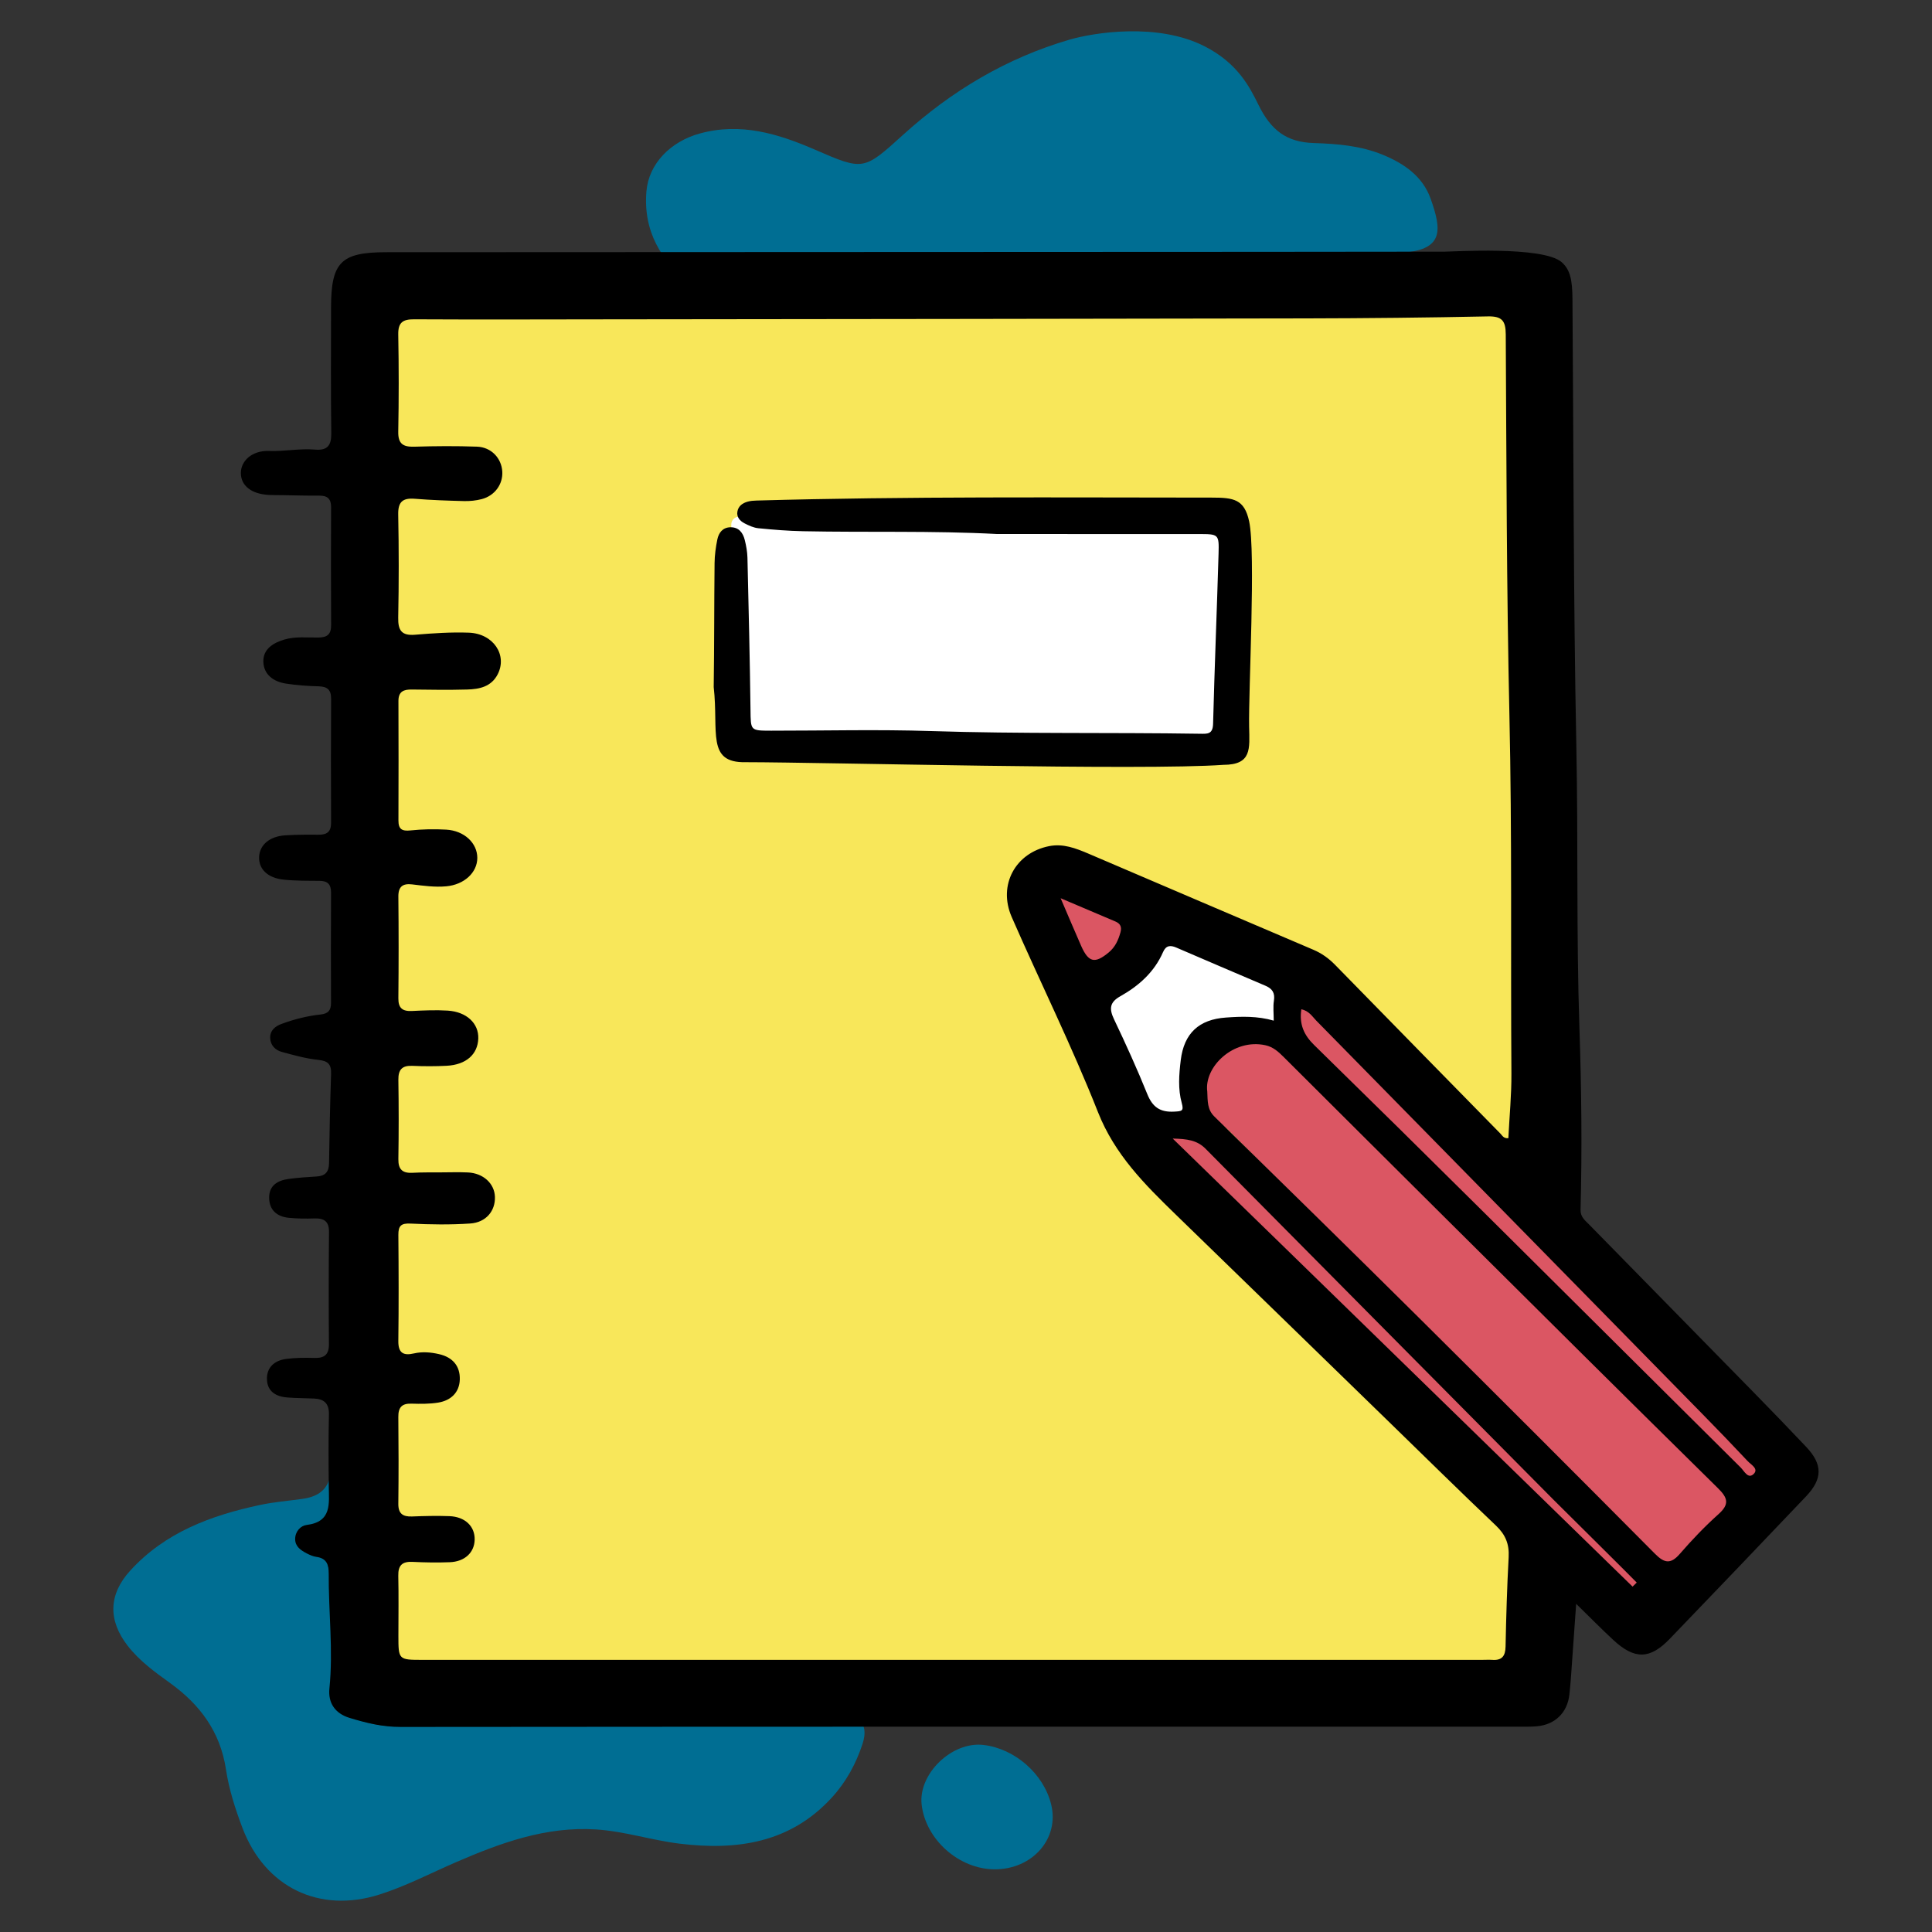 <?xml version="1.0" encoding="utf-8"?>
<!-- Generator: Adobe Illustrator 23.0.6, SVG Export Plug-In . SVG Version: 6.00 Build 0)  -->
<svg version="1.1" id="Livello_1" xmlns="http://www.w3.org/2000/svg" xmlns:xlink="http://www.w3.org/1999/xlink" x="0px" y="0px"
	 viewBox="0 0 512 512" style="enable-background:new 0 0 512 512;" xml:space="preserve">
<rect x="0" y="0" width="512" height="512" fill="#333333" stroke="none"/>
<style type="text/css">
	.st0{fill:#006E93;}
	.st1{fill:#F8E75A;}
	.st2{fill:#DB5663;}
	.st3{fill:#FFFFFF;}
</style>
<g>
	<g>
		<path class="st0" d="M319.31,12.31c8.69,4.46,11.86,10.73,14.18,15.44c3.3,6.73,7.42,9.94,14.7,10.16
			c6.16,0.19,12.37,0.7,18.22,3.09c5.69,2.33,10.62,5.73,12.73,11.68c2.98,8.4,3.6,13.73-8.28,14.33c-1.05,0.05-2.11,0.01-3.16,0.01
			c-59.73,0-119.46,0-179.18,0c-1.58,0-3.16,0-5.05,0c0.61,2.63,2.44,4.1,3.99,5.76c0.76,0.81,2.09,1.54,1.15,2.95
			c-0.79,1.18-2.1,0.99-3.25,0.74c-0.75-0.16-1.52-0.5-2.12-0.97c-8.12-6.28-12.83-14.33-11.93-24.83
			c0.63-7.31,6.39-13.16,14.13-15.29c10.83-2.98,20.77,0.04,30.6,4.31c12.79,5.56,12.84,5.5,23.24-3.92
			c12.88-11.68,27.44-20.39,44.21-25.28C289.79,8.67,306.77,5.87,319.31,12.31z"/>
		<path class="st0" d="M159.67,457.34c18.73,0,37.45,0.01,56.18-0.02c1.52,0,3.18,0.45,4.41-1.05c1.82-2.23,4.1-2.97,6.6-1.29
			c2.64,1.78,2.57,4.57,1.73,7.14c-1.73,5.3-4.38,10.15-8.19,14.3c-11.02,12.01-25.11,14.01-40.27,12.17
			c-7.44-0.9-14.62-3.29-22.17-3.77c-13.22-0.84-25.16,3.51-36.96,8.61c-6.77,2.93-13.31,6.37-20.37,8.62
			c-15.96,5.1-30.37-1.85-36.36-17.59c-1.92-5.06-3.58-10.22-4.39-15.57c-1.5-9.9-6.83-17.12-14.79-22.86
			c-4.04-2.91-8.12-5.86-11.24-9.87c-5.27-6.79-5.09-13.64,0.69-19.96c9.24-10.11,21.37-14.59,34.32-17.36
			c3.72-0.8,7.55-1.09,11.33-1.63c4.04-0.57,6.8-2.37,7.48-6.82c0.38-2.48,0.77-6.04,4.28-5.51c3.32,0.51,2.33,3.96,2.31,6.32
			c-0.06,8.46-3.71,12.63-12.6,14.56c-1.37,0.3-3.06,0.05-3.18,2.16c-0.1,1.77,1.13,2.54,2.45,3.23c0.12,0.06,0.23,0.17,0.35,0.17
			c7.38,0.17,5.64,5.59,5.98,10.05c0.65,8.53,1.24,17.06,0.32,25.58c-0.4,3.72,1.07,6.49,4.15,7.63c3.74,1.38,7.57,2.81,11.76,2.79
			C122.22,457.29,140.95,457.34,159.67,457.34z"/>
		<rect x="96.34" y="76.67" class="st1" width="308.64" height="367.9"/>
		<path class="st2" d="M319.21,290.02c0.02-8.75,7.05-14.37,15.52-13.82c2.48,0.16,4.23,1.82,5.95,3.55
			c36.66,36.68,73.35,73.32,110.05,109.95c2.05,2.04,4.28,3.9,6.44,5.83c1.41,1.26,1.74,2.46,0.25,4
			c-4.58,4.73-9.12,9.5-13.59,14.34c-1.42,1.53-2.44,1.51-3.85,0c-2.62-2.79-5.39-5.43-8.09-8.14
			c-35.1-35.07-70.19-70.13-105.3-105.19c-1.21-1.2-2.49-2.36-3.87-3.35C320.12,295.33,318.86,292.92,319.21,290.02z"/>
		<path class="st0" d="M263.57,495.39c-9.4-0.03-18.25-7.87-19.32-17.12c-0.95-8.16,8-16.82,16.37-15.84
			c8.33,0.97,15.93,7.63,17.94,15.72C280.82,487.19,273.66,495.42,263.57,495.39z"/>
		<path class="st2" d="M344.94,266.02c0.75,0.69,1.65,1.44,2.47,2.27c17.67,17.93,35.33,35.87,52.98,53.81
			c16.08,16.35,32.29,32.57,48.15,49.13c5.37,5.61,10.81,11.16,16.18,16.78c0.73,0.77,2.25,1.49,1.04,2.88
			c-1.23,1.41-2.31,0.47-3.34-0.49c-2.6-2.42-5.32-4.71-7.83-7.22c-24.57-24.48-48.95-49.14-73.71-73.42
			c-11.1-10.88-22.16-21.81-33.31-32.65c-2.72-2.64-3.37-5.81-3.77-9.22C343.71,267.19,343.55,266.25,344.94,266.02z"/>
		<path class="st2" d="M311.75,300.92c4.06,0.19,6.44,1.34,8.63,3.56c18.64,18.84,37.64,37.33,56.03,56.4
			c11.53,11.95,23.39,23.56,34.94,35.48c0.73,0.75,26.43,23.03,24.06,25.64c-2.77,3.04-25.03-22.8-26.05-23.73
			c-2.81-2.58-5.7-5.08-8.42-7.74c-17.51-17.16-34.77-34.57-52.54-51.45c-10.13-9.62-19.85-19.65-29.94-29.3
			c-2.28-2.18-4.68-4.23-6.99-6.37c-0.58-0.53-1.14-1.2-0.72-2.07C311.21,300.4,312.12,300.84,311.75,300.92z"/>
		<path class="st2" d="M297.77,246.88c-0.35,3.5-4.49,7.88-7.89,8.48c-1.69,0.3-2.37-0.66-2.93-1.95c-0.83-1.92-1.72-3.81-2.53-5.74
			c-0.64-1.53-1.45-2.39-3.38-2.66c-3.27-0.46-4.66-4.26-2.97-7.02c0.91-1.5,2.3-2.11,3.63-1.13c4.28,3.17,9.4,4.48,14.12,6.66
			C297.48,244.29,297.9,245.3,297.77,246.88z"/>
		<path class="st3" d="M322.64,196.98h-126.8c-1.13,0-2.04-0.92-2.04-2.04v-55.96c0-1.13,0.92-2.04,2.04-2.04h126.8
			c1.13,0,2.04,0.92,2.04,2.04v55.96C324.68,196.06,323.77,196.98,322.64,196.98z"/>
		<polygon class="st3" points="289.08,262.05 305,297.52 311.75,300.92 319.16,276.72 339.62,272.66 343.74,260.62 305.48,243.22 		
			"/>
	</g>
	<g>
		<path d="M413.85,69.47c2.28,1.98,2.84,4.78,2.87,9.78c0.3,39.58,0.24,79.16,1.03,118.73c0.5,24.8-0.02,49.61,0.81,74.39
			c0.54,16.09,0.73,32.15,0.3,48.23c-0.05,1.91,1.21,2.83,2.29,3.93c14.49,14.8,29.01,29.57,43.5,44.37
			c4.71,4.81,9.38,9.64,14,14.53c4.39,4.65,4.4,8.46-0.03,13.13c-12,12.62-24.04,25.2-36.12,37.75c-5.26,5.46-9.3,5.53-14.94,0.32
			c-3.15-2.91-6.15-5.98-9.86-9.6c-0.38,5.4-0.68,9.81-1.01,14.22c-0.24,3.29-0.42,6.58-0.79,9.85c-0.54,4.78-3.78,7.93-8.54,8.38
			c-1.7,0.16-3.43,0.11-5.14,0.11c-98.7,0-197.39-0.02-296.09,0.07c-4.74,0-9.13-1.06-13.53-2.41c-3.77-1.16-5.7-3.92-5.3-7.8
			c1.03-10.15-0.26-20.27-0.18-30.4c0.02-2.46-0.59-4.08-3.27-4.46c-0.89-0.12-1.78-0.52-2.59-0.94c-1.55-0.81-3.05-1.81-3.04-3.8
			c0.01-1.99,1.43-3.52,3.05-3.72c6.71-0.84,5.91-5.64,5.86-10.23c-0.07-6.33-0.1-12.67,0.04-19c0.07-2.88-1.2-4.14-3.9-4.27
			c-2.37-0.11-4.75-0.1-7.12-0.28c-2.93-0.22-5.26-1.53-5.4-4.7c-0.15-3.29,2.01-5.11,5.09-5.52c2.47-0.33,5-0.33,7.5-0.26
			c2.63,0.07,3.85-0.87,3.83-3.66c-0.08-9.9-0.07-19.79,0.02-29.69c0.03-2.82-1.27-3.71-3.87-3.62c-2.24,0.08-4.49,0.05-6.72-0.16
			c-3.15-0.3-5.24-2-5.27-5.31c-0.04-3.27,2.24-4.59,5.11-4.99c2.48-0.34,4.98-0.51,7.48-0.66c2.26-0.13,3.25-1.21,3.28-3.51
			c0.11-7.91,0.28-15.82,0.54-23.73c0.08-2.5-0.83-3.4-3.38-3.66c-3.25-0.33-6.46-1.24-9.64-2.1c-1.75-0.47-3.04-1.74-3.12-3.68
			c-0.08-2.01,1.34-3.14,3.01-3.75c3.35-1.24,6.81-2.12,10.36-2.5c1.99-0.21,2.76-1.1,2.75-3.04c-0.03-9.76-0.04-19.53,0.01-29.29
			c0.01-2.2-0.95-3.08-3.09-3.09c-3.16-0.02-6.35,0.01-9.49-0.32c-4.25-0.43-6.64-2.84-6.48-6.07c0.16-3.17,2.82-5.42,6.96-5.67
			c2.89-0.17,5.8-0.2,8.71-0.16c2.24,0.03,3.41-0.7,3.4-3.18c-0.06-10.95-0.05-21.9,0.01-32.85c0.01-2.39-1.01-3.24-3.32-3.3
			c-2.89-0.07-5.8-0.28-8.66-0.72c-3.29-0.51-5.91-2.38-5.98-5.85c-0.06-3.33,2.64-4.96,5.59-5.83c2.96-0.87,6.04-0.48,9.06-0.53
			c2.32-0.03,3.32-0.88,3.31-3.28c-0.07-10.42-0.05-20.85-0.01-31.27c0.01-2.2-0.96-3.07-3.11-3.05c-3.3,0.03-6.6-0.08-9.89-0.13
			c-1.19-0.02-2.38,0.01-3.56-0.06c-4.53-0.27-7.26-2.39-7.35-5.66c-0.09-3.34,2.98-6.16,7.45-5.99c4.11,0.15,8.15-0.71,12.22-0.36
			c3.28,0.28,4.34-1.11,4.29-4.35c-0.15-11.08-0.06-22.17-0.06-33.25c0-12.05,2.61-14.7,14.55-14.71
			c77.19-0.04,154.38-0.07,231.57-0.1c16.36-0.01,32.72-0.02,49.08-0.05C384.68,66.71,408.86,65.14,413.85,69.47z M399.73,301.63
			c0.28-5.69,0.85-11.43,0.81-17.16c-0.22-31.66,0.18-63.32-0.53-94.98c-0.75-33.63-0.78-67.27-0.97-100.91
			c-0.02-3.6-1.04-4.8-4.72-4.73c-16.09,0.33-32.18,0.5-48.27,0.53c-61.75,0.12-123.5,0.18-185.25,0.25
			c-17.02,0.02-34.04,0.08-51.06-0.01c-3.01-0.02-4.26,0.85-4.2,4.04c0.16,8.57,0.16,17.15,0,25.73c-0.06,3.23,1.27,4.08,4.25,3.99
			c5.54-0.17,11.09-0.21,16.62-0.01c3.79,0.14,6.49,3.05,6.7,6.59c0.2,3.36-1.98,6.4-5.45,7.31c-1.51,0.39-3.13,0.56-4.69,0.52
			c-4.34-0.11-8.69-0.26-13.03-0.61c-3.19-0.26-4.48,0.78-4.41,4.17c0.18,9.1,0.18,18.21,0,27.31c-0.07,3.39,0.89,4.85,4.47,4.55
			c4.72-0.39,9.48-0.72,14.21-0.55c6.55,0.23,10.33,5.95,7.66,11.08c-1.71,3.28-4.86,3.9-8.08,3.99c-4.88,0.14-9.76,0.06-14.64,0
			c-2.15-0.03-3.57,0.49-3.56,3.04c0.04,10.56,0.04,21.11,0,31.67c-0.01,2.31,0.95,2.87,3.19,2.63c3.14-0.33,6.33-0.39,9.48-0.21
			c4.79,0.28,8.23,3.57,8.23,7.48c0,3.9-3.47,7.1-8.22,7.54c-3.04,0.28-6.06-0.15-9.07-0.51c-2.45-0.29-3.66,0.57-3.63,3.25
			c0.09,8.97,0.09,17.94,0,26.92c-0.03,2.63,1.11,3.5,3.59,3.38c3.16-0.15,6.33-0.3,9.48-0.1c5.03,0.32,8.25,3.39,8.11,7.4
			c-0.15,4.2-3.22,6.94-8.36,7.22c-3.03,0.16-6.07,0.15-9.1,0.02c-2.74-0.12-3.76,1-3.72,3.72c0.11,6.99,0.11,13.99,0,20.98
			c-0.05,2.79,1.12,3.79,3.79,3.64c2.5-0.14,5.01-0.09,7.52-0.11c2.37-0.01,4.75-0.09,7.12,0.02c4.08,0.19,7.05,2.94,7.16,6.47
			c0.12,3.72-2.35,6.78-6.55,7.06c-5.25,0.36-10.55,0.28-15.81,0.02c-2.54-0.13-3.25,0.62-3.23,3.01c0.08,9.37,0.11,18.74-0.01,28.1
			c-0.04,3.18,1.32,3.95,4.14,3.3c2.22-0.51,4.44-0.32,6.66,0.19c3.61,0.83,5.59,3.15,5.49,6.72c-0.1,3.46-2.38,5.57-5.72,6.12
			c-2.32,0.38-4.73,0.35-7.1,0.28c-2.58-0.08-3.5,1.04-3.47,3.55c0.08,7.65,0.09,15.31,0,22.96c-0.03,2.63,1.17,3.48,3.62,3.39
			c3.29-0.13,6.6-0.21,9.89-0.09c4.18,0.15,6.81,2.7,6.72,6.25c-0.08,3.4-2.62,5.81-6.6,5.96c-3.29,0.13-6.6,0.07-9.89-0.09
			c-2.72-0.13-3.81,0.93-3.75,3.68c0.12,5.28,0.03,10.55,0.03,15.83c0,6.45,0,6.46,6.48,6.46c93.55,0,187.1,0,280.65,0
			c0.92,0,1.85-0.06,2.77,0c2.56,0.18,3.46-1.02,3.51-3.52c0.16-7.91,0.39-15.82,0.82-23.71c0.19-3.44-0.84-5.96-3.36-8.35
			c-9.76-9.27-19.33-18.72-28.98-28.1c-18.63-18.12-37.25-36.25-55.9-54.35c-8.23-7.99-16.14-15.87-20.58-27.09
			c-6.92-17.53-15.33-34.46-22.88-51.75c-3.7-8.49,1-17.02,9.93-18.78c3.7-0.73,7.03,0.56,10.33,1.96
			c19.89,8.5,39.78,17.03,59.68,25.5c2.24,0.95,4.1,2.3,5.79,4.03c14.57,14.91,29.17,29.79,43.76,44.67
			C398.11,300.88,398.41,301.75,399.73,301.63z M319.94,289.27c0.11,2.6,0,4.77,1.85,6.59c17.98,17.62,35.98,35.24,53.85,52.97
			c21.06,20.9,42.04,41.88,62.94,62.93c2.55,2.57,4.2,2.8,6.63-0.01c3.19-3.68,6.58-7.23,10.21-10.48c2.91-2.61,2.52-4.26-0.13-6.87
			c-24.15-23.78-48.17-47.68-72.2-71.56c-14.31-14.22-28.6-28.47-42.89-42.71c-1.41-1.4-2.79-2.69-4.89-3.14
			C326.84,275.16,319.06,282.76,319.94,289.27z M337.55,270.48c0-1.96-0.21-3.67,0.05-5.3c0.33-2.09-0.46-3.2-2.29-3.97
			c-7.88-3.34-15.73-6.72-23.59-10.1c-1.54-0.66-2.72-0.6-3.5,1.2c-2.31,5.3-6.43,8.96-11.33,11.71c-2.87,1.61-2.96,3.36-1.66,6.1
			c3.11,6.53,6.11,13.13,8.82,19.84c1.4,3.45,3.4,4.84,7.14,4.63c1.96-0.11,2.59-0.1,1.99-2.26c-1.04-3.73-0.73-7.6-0.27-11.38
			c0.86-7.11,4.83-10.8,11.97-11.29C329.03,269.36,333.22,269.23,337.55,270.48z M344.87,267.46c-0.61,4.04,0.73,6.88,3.39,9.48
			c14.99,14.67,29.93,29.4,44.82,44.18c22.76,22.58,45.47,45.22,68.23,67.8c0.91,0.9,1.91,3.08,3.37,1.75
			c1.51-1.39-0.61-2.48-1.48-3.41c-4.06-4.33-8.18-8.6-12.34-12.84c-34-34.66-68.01-69.32-102.04-103.95
			C347.76,269.38,346.93,267.92,344.87,267.46z M432.65,420.47c0.37-0.36,0.74-0.71,1.1-1.07c-0.3-0.4-21.77-21.66-22.12-22.02
			c-30.72-30.99-61.45-61.96-92.15-92.96c-2.24-2.26-4.91-2.61-8.7-2.69C344.74,334.75,399.3,388.01,432.65,420.47z M281.08,238.04
			c2.13,4.94,3.75,8.82,5.45,12.66c1.95,4.39,3.64,4.74,7.3,1.7c1.71-1.42,2.54-3.27,3.11-5.33c0.38-1.37,0-2.29-1.31-2.85
			C291.19,242.34,286.75,240.45,281.08,238.04z"/>
		<path d="M264.25,141.52c-17.14-0.91-34.29-0.39-51.43-0.74c-3.95-0.08-7.9-0.4-11.83-0.79c-1.26-0.12-2.53-0.71-3.68-1.3
			c-1.2-0.62-2.17-1.64-1.88-3.17c0.27-1.45,1.38-2.21,2.72-2.58c0.75-0.21,1.56-0.27,2.34-0.29c40.22-1.13,80.44-0.79,120.67-0.78
			c5.75,0,8.62,0.4,9.88,6.31c1.78,8.28-0.2,44.92-0.01,54.41c0.12,5.84,0.75,10.09-6.82,10.1c-21.35,1.54-105.52-0.68-126.62-0.7
			c-10.43,0.22-7.11-8.08-8.45-19.91c0.16-10.95,0.11-21.9,0.23-32.85c0.02-2.09,0.31-4.21,0.73-6.26c0.36-1.78,1.42-3.2,3.47-3.24
			c2.22-0.04,3.32,1.45,3.8,3.37c0.38,1.53,0.67,3.11,0.71,4.68c0.32,13.45,0.64,26.89,0.81,40.34c0.07,5.51-0.08,5.51,5.49,5.52
			c14.12,0.01,28.24-0.36,42.34,0.1c23.74,0.77,47.47,0.34,71.2,0.71c2.03,0.03,3.49,0.2,3.56-2.65
			c0.39-15.02,1.01-30.03,1.45-45.05c0.15-5.2,0.03-5.22-5.27-5.22C299.87,141.51,282.06,141.52,264.25,141.52z"/>
	</g>
</g>
</svg>
